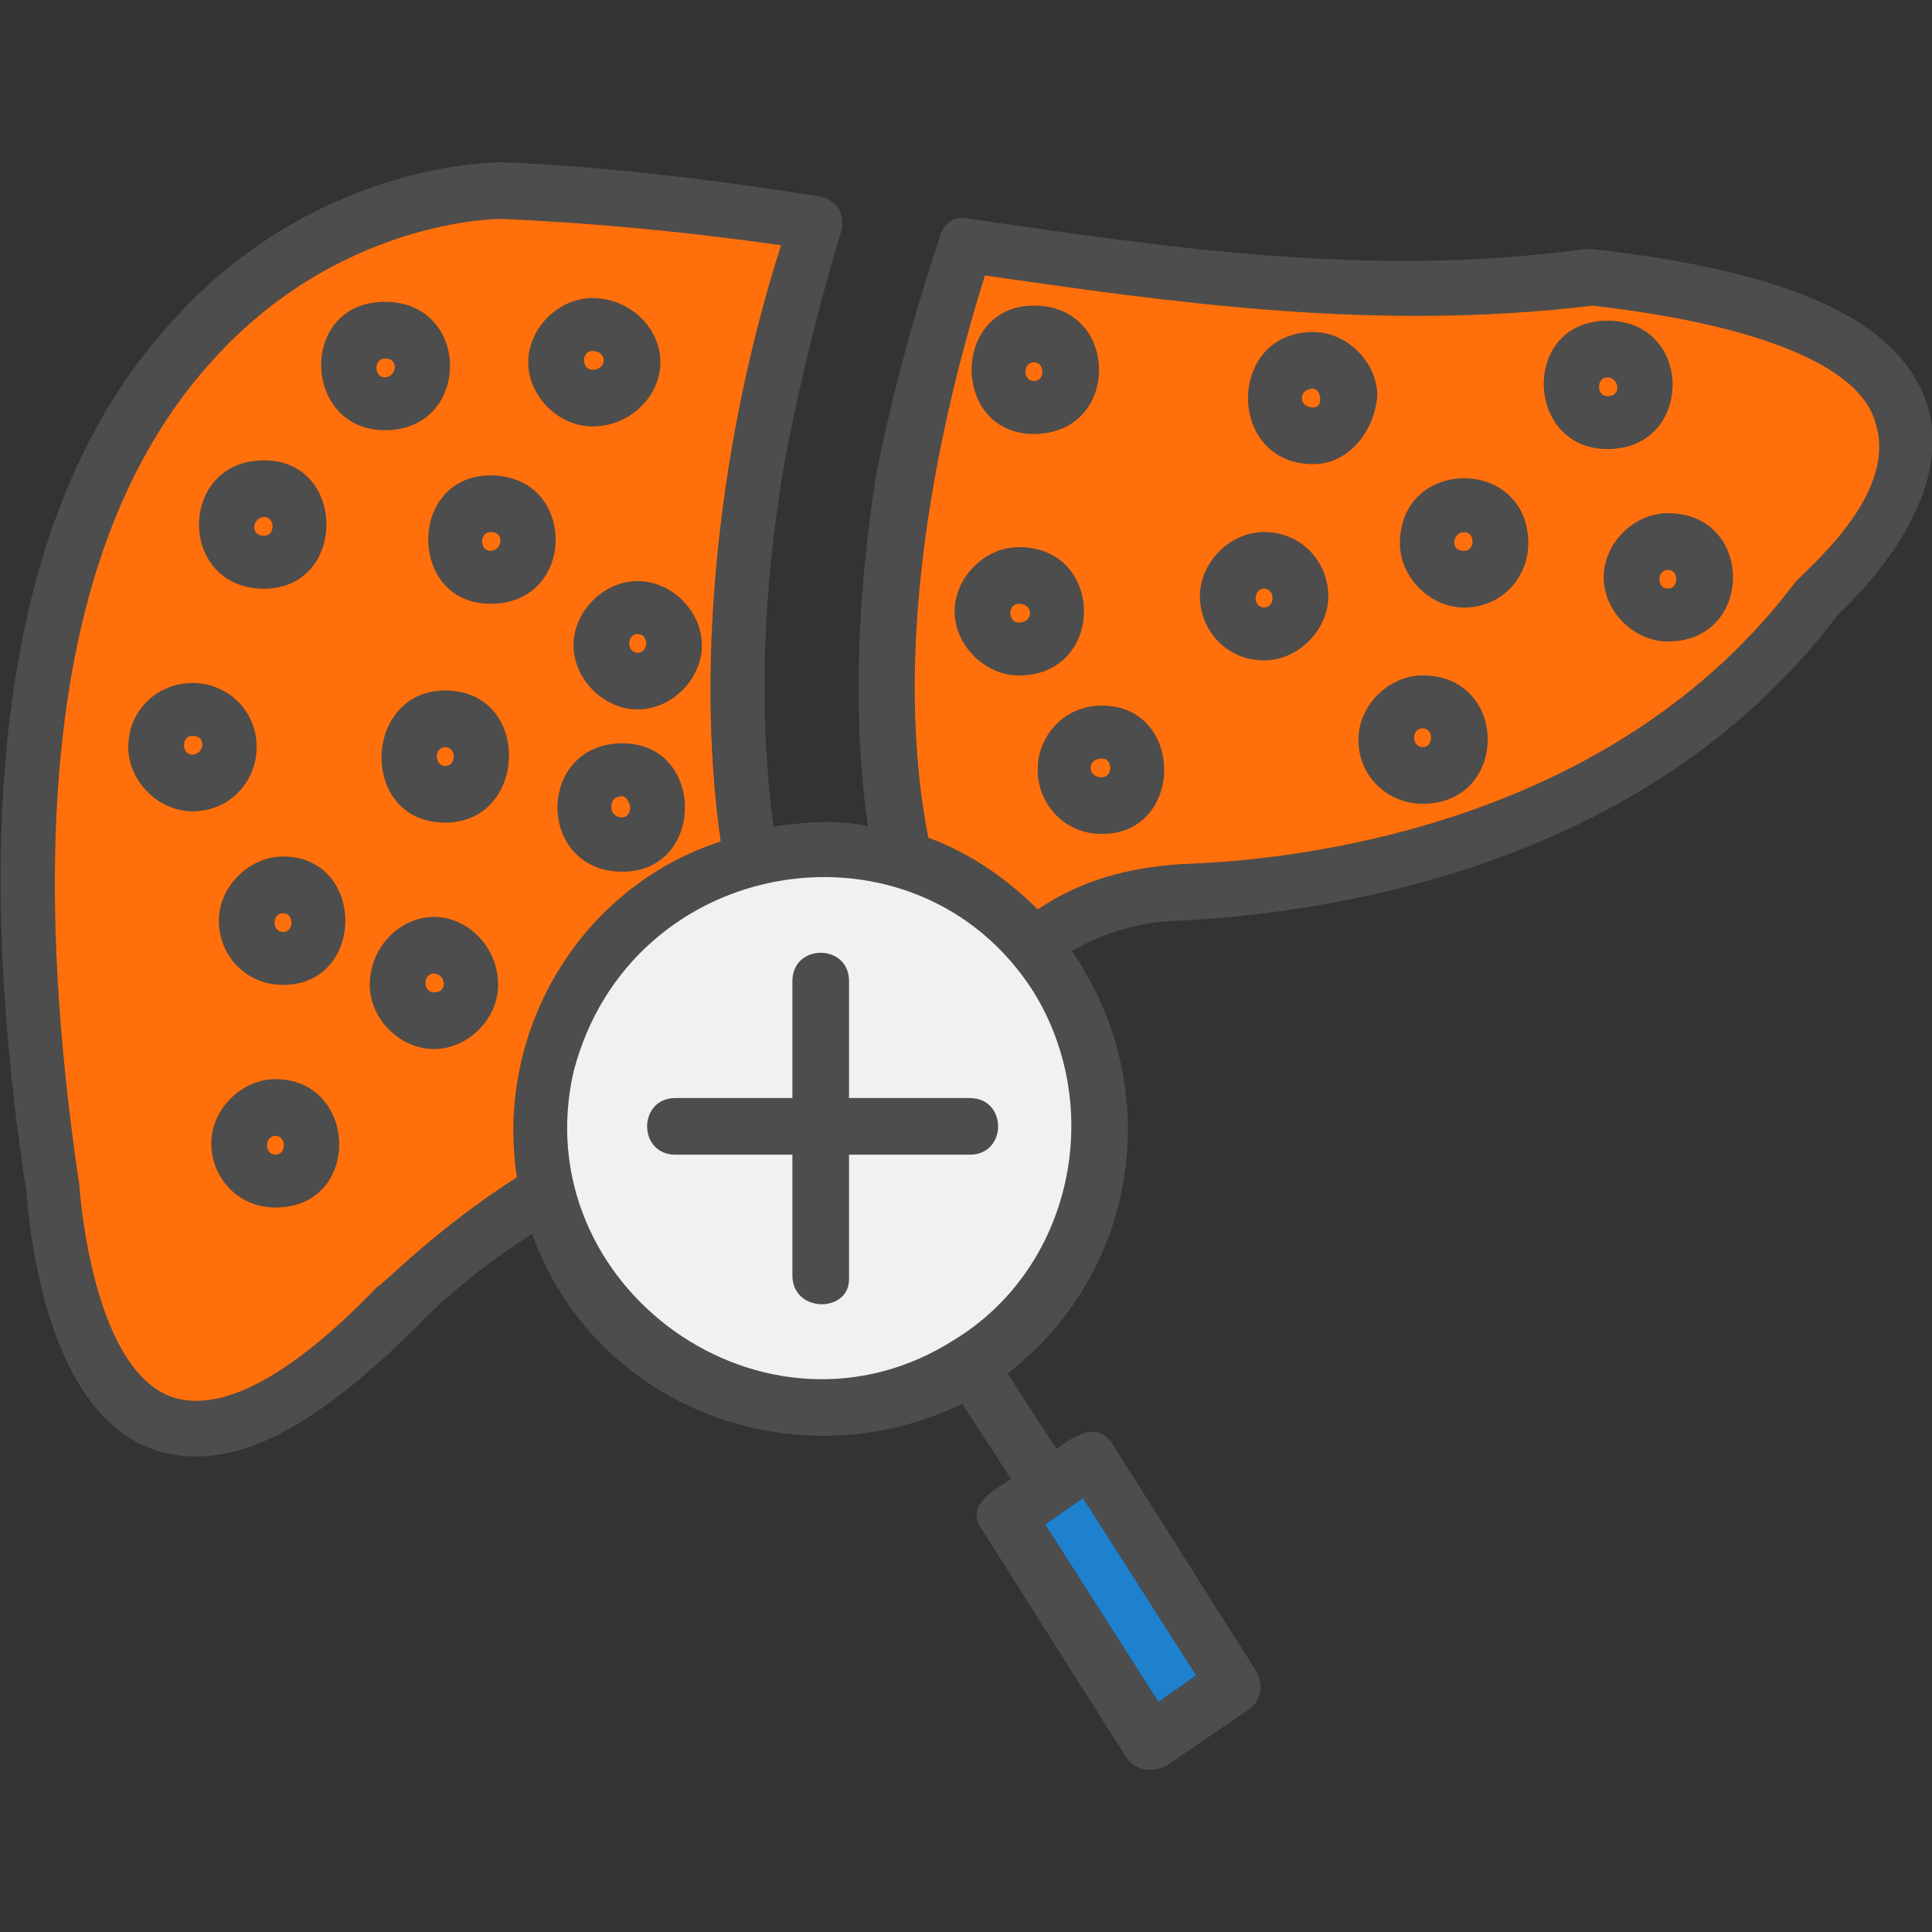 <svg xmlns="http://www.w3.org/2000/svg" width="512" height="512" fill-rule="evenodd" clip-rule="evenodd" image-rendering="optimizeQuality" shape-rendering="geometricPrecision" text-rendering="geometricPrecision" viewBox="0 0 512 512" id="liver">
  <rect x="0" y="0" width="512" height="512" fill="#333333" stroke="none"/>
  <path fill="#4d4d4d" d="M257 306l-32 0 0 33c0,9 -15,9 -15,-1l0 -32 -31 0c-10,0 -10,-15 0,-15l31 0 0 -31c0,-10 15,-10 15,0l0 31 32 0c10,0 10,15 0,15zm-205 80c-39,0 -44,-59 -45,-70 -16,-105 -4,-183 37,-229 38,-44 87,-44 89,-44 25,1 52,4 84,9 5,1 7,5 6,9 -6,20 -11,40 -15,61 -6,35 -7,67 -3,97 8,-1 17,-2 25,0 -4,-28 -3,-59 2,-92 4,-21 10,-43 17,-64 1,-4 4,-6 8,-5 49,7 105,16 163,8 1,0 1,0 2,0 53,6 82,19 89,42 7,26 -20,51 -24,55 -52,69 -139,79 -174,81 -10,0 -20,3 -29,8 25,36 18,85 -17,112l13 20c4,-3 11,-8 15,-1l38 60c2,4 1,8 -2,10l-22 15c-4,2 -9,1 -11,-3l-38 -60c-4,-6 3,-10 8,-13l-13 -20c-43,21 -97,2 -114,-45 -19,12 -30,24 -30,24 -23,23 -42,35 -59,35zm100 -102c-13,57 51,103 101,71 31,-19 40,-61 21,-92 -31,-49 -107,-37 -122,21zm39 -61c-7,-49 0,-108 16,-158 -28,-4 -52,-6 -74,-7 -1,0 -44,0 -78,39 -38,43 -49,116 -34,217 1,13 6,49 24,56 13,5 32,-5 55,-29 1,0 15,-15 37,-29 -6,-39 17,-77 54,-89zm84 18c12,-8 24,-11 38,-12 33,-1 115,-11 163,-75 5,-5 27,-24 21,-42 -4,-15 -31,-26 -75,-31 -58,7 -112,-1 -161,-8 -15,48 -24,103 -15,149 11,4 21,11 29,19zm-205 -85c-23,0 -23,-34 0,-34 22,0 22,34 0,34zm0 -19c-3,0 -4,5 0,5 3,0 3,-5 0,-5zm32 -23c-22,0 -23,-34 0,-34 23,0 23,34 0,34zm0 -19c-3,0 -3,5 0,5 3,0 4,-5 0,-5zm55 18c-9,0 -17,-8 -17,-17 0,-9 8,-17 17,-17 10,0 18,8 18,17 0,9 -8,17 -18,17zm0 -20c-3,0 -3,5 0,5 4,0 4,-5 0,-5zm8 138c-23,0 -23,-34 0,-34 22,0 22,34 0,34zm0 -20c-2,0 -3,1 -3,3 0,3 5,4 5,0 0,-1 -1,-3 -2,-3zm-92 109c-10,0 -17,-8 -17,-17 0,-9 8,-17 17,-17 22,0 23,34 0,34zm0 -19c-3,0 -3,5 0,5 3,0 3,-5 0,-5zm2 -40c-10,0 -17,-8 -17,-17 0,-9 8,-17 17,-17 22,0 22,34 0,34zm0 -19c-3,0 -3,5 0,5 3,0 3,-5 0,-5zm40 36c-9,0 -17,-8 -17,-17 0,-10 8,-18 17,-18 9,0 17,8 17,18 0,9 -8,17 -17,17zm0 -20c-3,0 -3,5 0,5 4,0 3,-5 0,-5zm15 -98c-22,0 -22,-34 0,-34 23,0 23,34 0,34zm0 -19c-3,0 -3,5 0,5 3,0 4,-5 0,-5zm-79 74c-9,0 -17,-8 -17,-17 0,-10 8,-17 17,-17 9,0 17,7 17,17 0,9 -7,17 -17,17zm0 -20c-3,0 -3,5 0,5 3,0 4,-5 0,-5zm67 23c-23,0 -22,-35 0,-35 23,0 22,35 0,35zm0 -20c-3,0 -3,5 0,5 3,0 3,-5 0,-5zm51 -10c-9,0 -17,-8 -17,-17 0,-9 8,-17 17,-17 9,0 17,8 17,17 0,9 -8,17 -17,17zm0 -20c-3,0 -3,5 0,5 3,0 3,-5 0,-5zm105 -53c-22,0 -22,-34 0,-34 23,0 23,34 0,34zm0 -19c-3,0 -3,5 0,5 3,0 3,-5 0,-5zm74 27c-23,0 -23,-35 0,-35 9,0 17,8 17,17 -1,10 -8,18 -17,18zm0 -20c-4,0 -4,5 0,5 3,0 2,-5 0,-5zm78 16c-22,0 -23,-34 0,-34 23,0 23,34 0,34zm0 -19c-3,0 -3,5 0,5 4,0 3,-5 0,-5zm16 70c-9,0 -17,-8 -17,-17 0,-9 8,-17 17,-17 23,0 23,34 0,34zm0 -19c-3,0 -3,5 0,5 3,0 3,-5 0,-5zm-65 62c-9,0 -17,-7 -17,-17 0,-9 8,-17 17,-17 23,0 23,34 0,34zm0 -20c-3,0 -3,5 0,5 3,0 3,-5 0,-5zm11 -32c-9,0 -17,-8 -17,-17 0,-23 34,-23 34,0 0,9 -7,17 -17,17zm0 -20c-3,0 -4,5 0,5 3,0 3,-5 0,-5zm-96 80c-10,0 -17,-8 -17,-17 0,-9 7,-17 17,-17 22,0 22,34 0,34zm0 -20c-4,0 -4,5 0,5 3,0 3,-5 0,-5zm-22 -22c-9,0 -17,-8 -17,-17 0,-9 8,-17 17,-17 23,0 23,34 0,34zm0 -19c-3,0 -3,5 0,5 4,0 4,-5 0,-5zm65 15c-10,0 -17,-8 -17,-17 0,-9 8,-17 17,-17 10,0 17,8 17,17 0,9 -8,17 -17,17zm0 -19c-3,0 -3,5 0,5 3,0 3,-5 0,-5zm-58 248l30 47 10 -7 -30 -47 -10 7z"></path>
  <path fill="#f1f1f1" d="M225 291l32 0c10,0 10,15 0,15l-32 0 0 33c0,9 -15,9 -15,-1l0 -32 -31 0c-10,0 -10,-15 0,-15l31 0 0 -31c0,-10 15,-10 15,0l0 31zm-73 -7c-13,57 51,103 101,71 31,-19 40,-61 21,-92 -31,-49 -107,-37 -122,21z"></path>
  <polygon fill="#1d81ce" points="287 397 277 404 307 451 317 444"></polygon>
  <path fill="#ff700d" d="M318 158c0,-9 8,-17 17,-17 10,0 17,8 17,17 0,9 -8,17 -17,17 -10,0 -17,-8 -17,-17zm-43 83c12,-8 24,-11 38,-12 33,-1 115,-11 163,-75 5,-5 27,-24 21,-42 -4,-15 -31,-26 -75,-31 -58,7 -112,-1 -161,-8 -15,48 -24,103 -15,149 11,4 21,11 29,19zm-1 -160c23,0 23,34 0,34 -22,0 -22,-34 0,-34zm74 42c-23,0 -23,-35 0,-35 9,0 17,8 17,17 -1,10 -8,18 -17,18zm23 21c0,-23 34,-23 34,0 0,9 -7,17 -17,17 -9,0 -17,-8 -17,-17zm54 9c0,-9 8,-17 17,-17 23,0 23,34 0,34 -9,0 -17,-8 -17,-17zm-133 34c22,0 22,34 0,34 -10,0 -17,-8 -17,-17 0,-9 7,-17 17,-17zm-22 -42c23,0 23,34 0,34 -9,0 -17,-8 -17,-17 0,-9 8,-17 17,-17zm156 -26c-22,0 -23,-34 0,-34 23,0 23,34 0,34zm-49 94c-9,0 -17,-7 -17,-17 0,-9 8,-17 17,-17 23,0 23,34 0,34z"></path>
  <path fill="#ff700d" d="M335 156c-3 0-3 5 0 5 3 0 3-5 0-5zM292 206c3 0 3-5 0-5-4 0-4 5 0 5zM270 165c4 0 4-5 0-5-3 0-3 5 0 5zM388 141c-3 0-4 5 0 5 3 0 3-5 0-5zM377 193c-3 0-3 5 0 5 3 0 3-5 0-5zM442 151c-3 0-3 5 0 5 3 0 3-5 0-5zM426 105c4 0 3-5 0-5-3 0-3 5 0 5zM348 108c3 0 2-5 0-5-4 0-4 5 0 5zM274 101c3 0 3-5 0-5-3 0-3 5 0 5zM140 96c0-9 8-17 17-17 10 0 18 8 18 17 0 9-8 17-18 17-9 0-17-8-17-17zm51 127c-7-49 0-108 16-158-28-4-52-6-74-7-1 0-44 0-78 39-38 43-49 116-34 217 1 13 6 49 24 56 13 5 32-5 55-29 1 0 15-15 37-29-6-39 17-77 54-89zm-89-143c23 0 23 34 0 34-22 0-23-34 0-34zm-32 42c22 0 22 34 0 34-23 0-23-34 0-34zm60 4c23 0 23 34 0 34-22 0-22-34 0-34zm22 45c0-9 8-17 17-17 9 0 17 8 17 17 0 9-8 17-17 17-9 0-17-8-17-17zm13 60c-23 0-23-34 0-34 22 0 22 34 0 34zm-90-4c22 0 22 34 0 34-10 0-17-8-17-17 0-9 8-17 17-17zm-19 76c0-9 8-17 17-17 22 0 23 34 0 34-10 0-17-8-17-17zm62-120c23 0 22 35 0 35-23 0-22-35 0-35zm-20 78c0-10 8-18 17-18 9 0 17 8 17 18 0 9-8 17-17 17-9 0-17-8-17-17zm-47-80c9 0 17 7 17 17 0 9-7 17-17 17-9 0-17-8-17-17 0-10 8-17 17-17z"></path>
  <path fill="#ff700d" d="M102 100c3 0 4-5 0-5-3 0-3 5 0 5zM157 93c-3 0-3 5 0 5 4 0 4-5 0-5zM130 146c3 0 4-5 0-5-3 0-3 5 0 5zM169 168c-3 0-3 5 0 5 3 0 3-5 0-5zM167 214c0-1-1-3-2-3-2 0-3 1-3 3 0 3 5 4 5 0zM118 203c3 0 3-5 0-5-3 0-3 5 0 5zM70 142c3 0 3-5 0-5-3 0-4 5 0 5zM75 247c3 0 3-5 0-5-3 0-3 5 0 5zM51 200c3 0 4-5 0-5-3 0-3 5 0 5zM115 258c-3 0-3 5 0 5 4 0 3-5 0-5zM73 306c3 0 3-5 0-5-3 0-3 5 0 5z"></path>
</svg>
